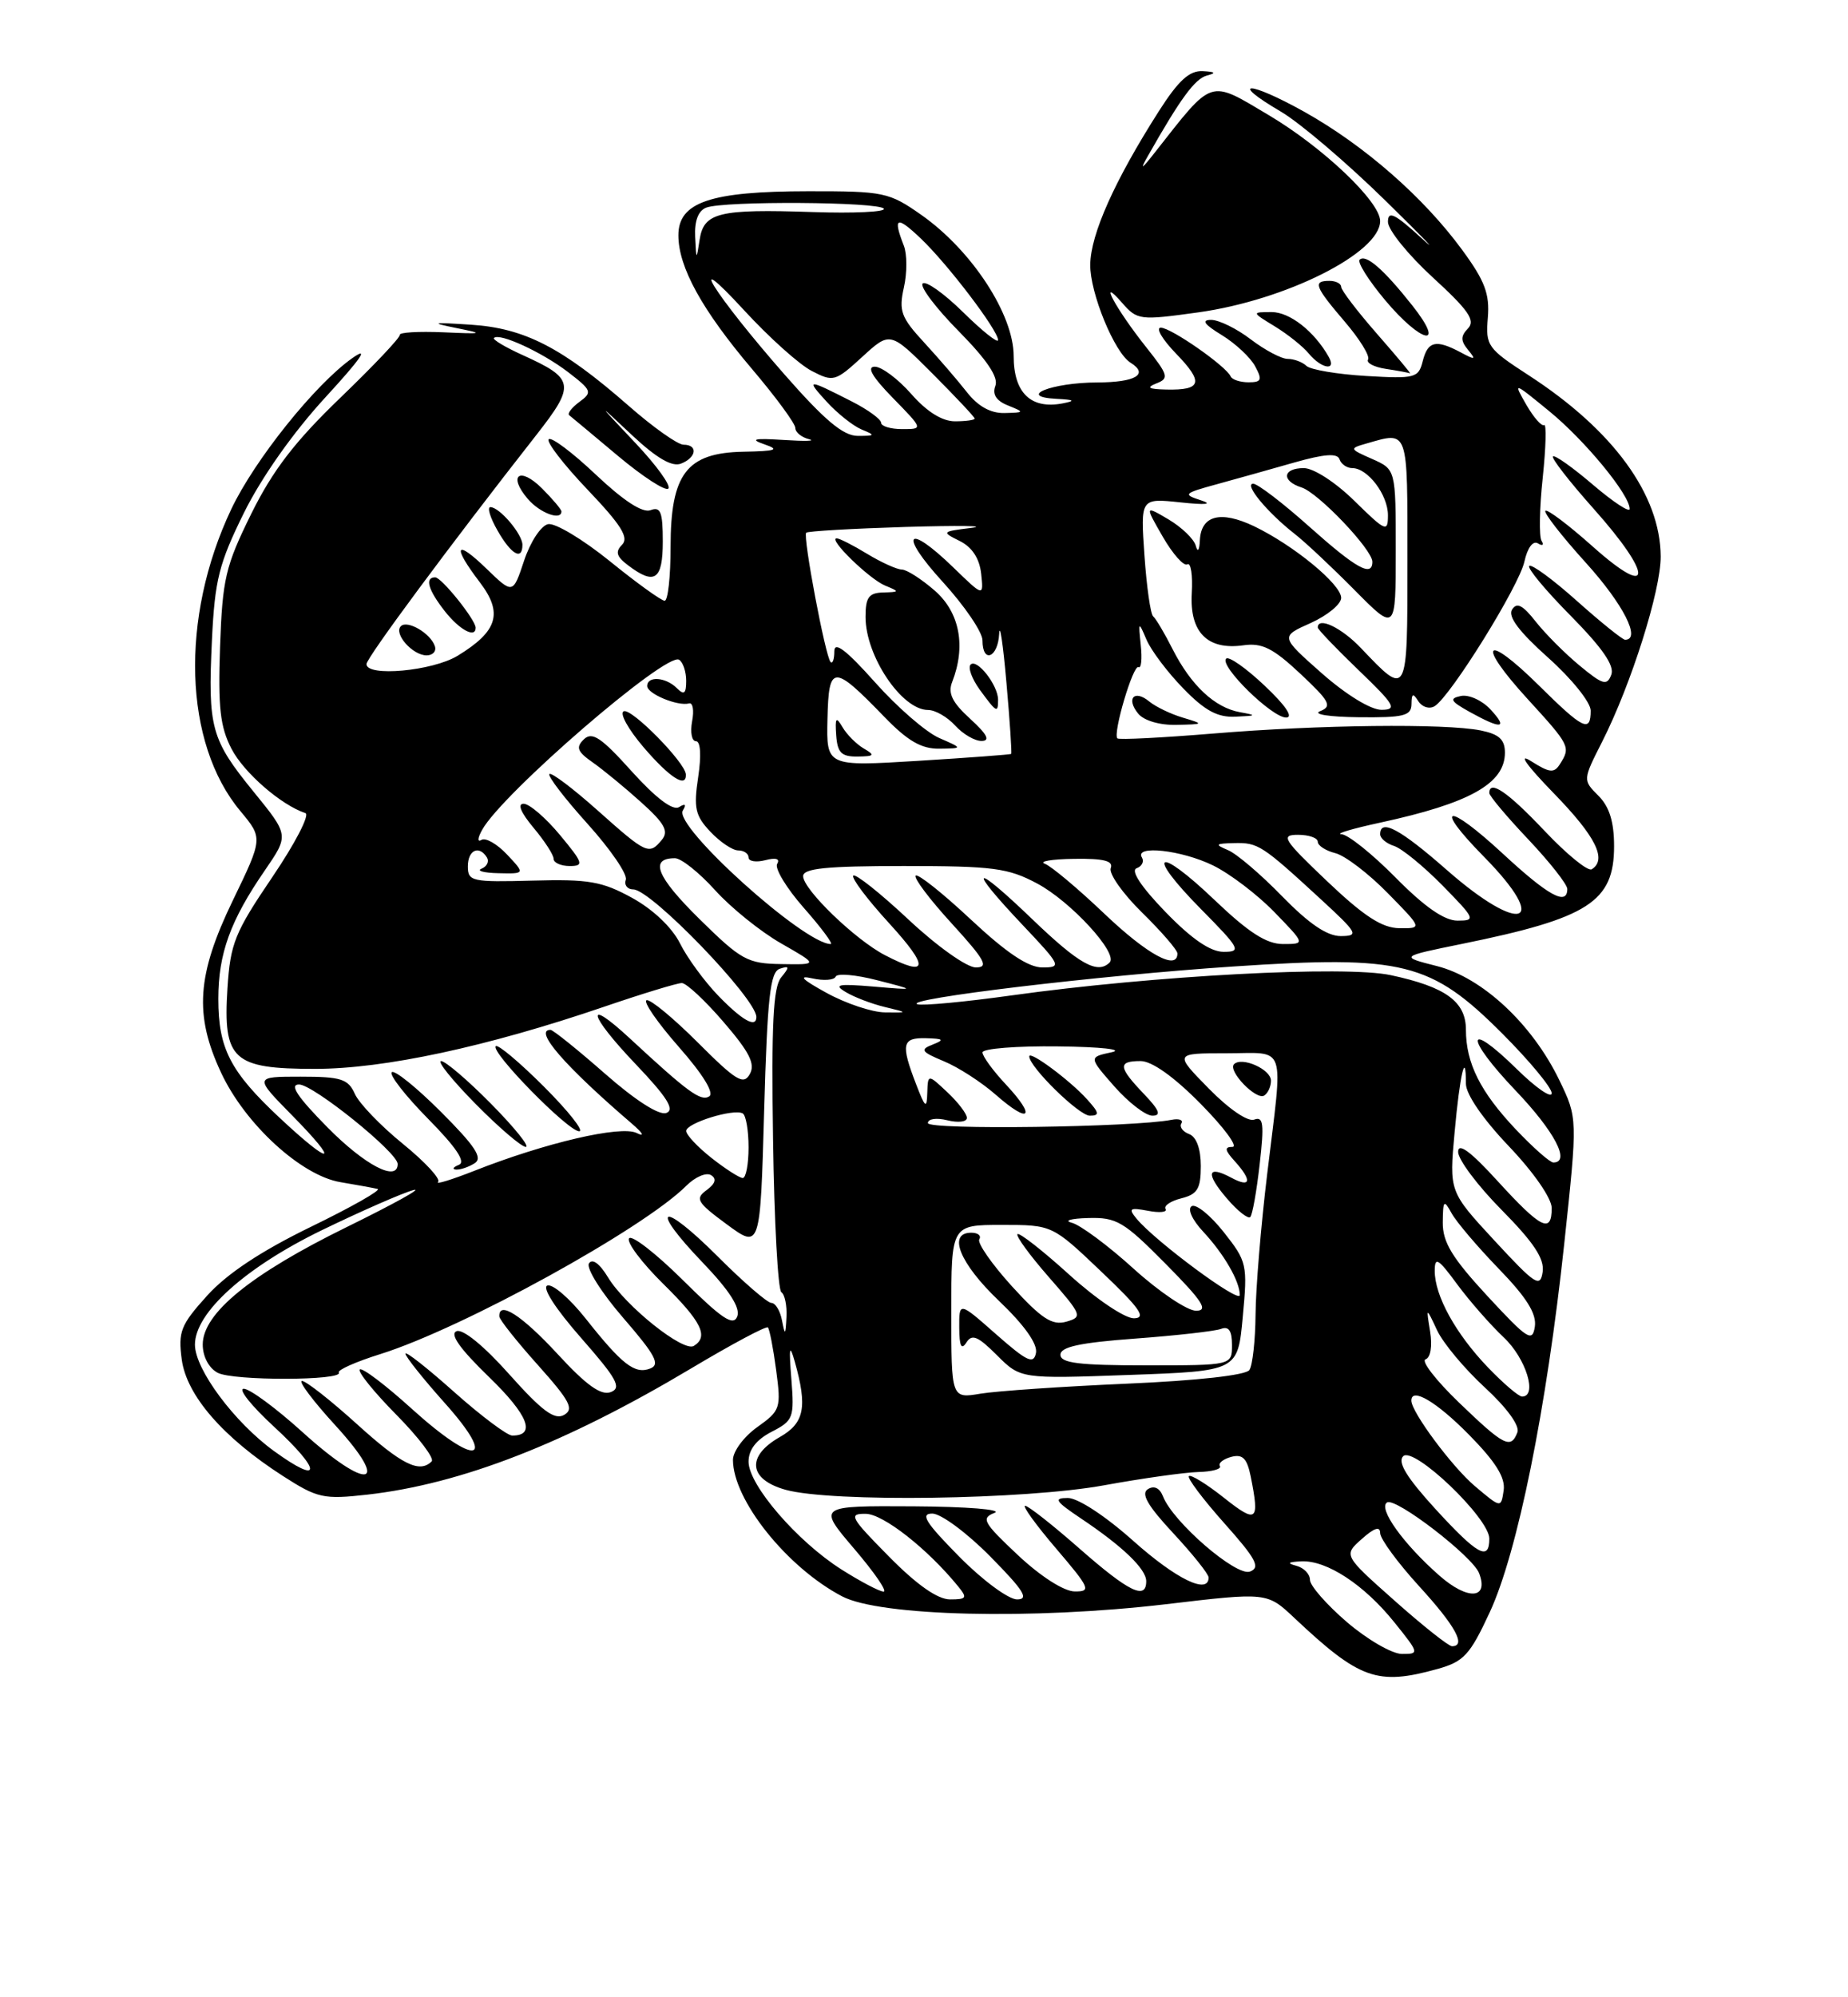 <?xml version="1.0" encoding="UTF-8" standalone="no"?>
<!DOCTYPE svg PUBLIC "-//W3C//DTD SVG 1.1//EN" "http://www.w3.org/Graphics/SVG/1.1/DTD/svg11.dtd" >
<svg xmlns="http://www.w3.org/2000/svg" xmlns:xlink="http://www.w3.org/1999/xlink" version="1.1" viewBox="0 0 237 256">
 <g >
 <path fill="currentColor"
d=" M 184.34 213.92 C 187.72 212.98 188.51 212.13 191.04 206.68 C 194.62 199.00 198.35 180.52 200.61 159.40 C 202.33 143.31 202.33 143.31 199.97 138.43 C 196.49 131.25 190.12 125.31 184.30 123.83 C 179.50 122.61 179.50 122.61 187.50 120.98 C 203.73 117.68 207.00 115.58 207.00 108.46 C 207.00 105.33 206.40 103.40 204.99 101.99 C 202.98 99.98 202.98 99.98 205.48 95.05 C 209.20 87.71 213.00 75.67 212.98 71.32 C 212.93 63.41 206.90 55.14 196.06 48.11 C 190.76 44.67 190.51 44.32 190.81 40.72 C 191.06 37.67 190.43 35.99 187.51 32.02 C 182.57 25.28 174.97 18.64 167.31 14.35 C 160.13 10.34 157.45 10.31 164.29 14.32 C 166.70 15.74 172.71 20.85 177.66 25.70 C 182.60 30.54 184.70 32.72 182.32 30.54 C 178.87 27.38 178.00 26.96 178.00 28.44 C 178.00 29.46 180.59 32.66 183.75 35.56 C 188.33 39.75 189.25 41.08 188.27 42.09 C 187.31 43.09 187.31 43.67 188.27 44.84 C 189.33 46.13 189.20 46.17 187.32 45.16 C 184.14 43.47 183.11 43.72 182.46 46.29 C 181.92 48.45 181.49 48.56 175.19 48.19 C 171.51 47.97 168.07 47.39 167.55 46.90 C 167.03 46.40 165.94 46.00 165.14 46.00 C 164.34 46.00 162.21 44.87 160.41 43.50 C 158.61 42.12 156.32 41.00 155.32 41.00 C 154.03 41.01 154.43 41.57 156.69 42.95 C 158.44 44.02 160.37 45.82 160.97 46.95 C 161.91 48.69 161.78 49.00 160.12 49.00 C 159.04 49.00 158.02 48.66 157.83 48.25 C 157.25 46.93 150.18 42.00 148.87 42.00 C 148.18 42.00 149.05 43.49 150.82 45.32 C 154.40 49.01 154.13 50.03 149.58 49.93 C 147.29 49.88 146.96 49.68 148.31 49.14 C 149.96 48.50 149.83 48.07 146.97 44.47 C 143.15 39.67 140.69 35.13 143.90 38.81 C 145.85 41.04 146.17 41.08 153.66 40.04 C 164.90 38.48 177.00 32.41 177.00 28.33 C 177.00 25.85 169.69 18.90 162.70 14.75 C 154.98 10.17 155.65 9.95 148.14 19.50 C 146.38 21.75 146.14 21.87 147.21 20.00 C 151.39 12.62 153.25 10.09 154.79 9.68 C 156.02 9.36 155.87 9.20 154.24 9.12 C 152.54 9.03 151.13 10.32 148.62 14.25 C 142.96 23.12 139.87 30.01 139.82 33.91 C 139.77 37.52 142.93 45.22 144.99 46.49 C 147.37 47.97 145.64 49.00 140.75 49.02 C 134.86 49.03 130.31 50.86 135.50 51.12 C 137.79 51.24 137.98 51.37 136.30 51.70 C 132.21 52.49 130.00 50.37 130.00 45.64 C 130.00 40.30 124.62 32.08 118.15 27.54 C 114.01 24.64 113.36 24.50 103.66 24.51 C 91.10 24.52 87.00 25.91 87.00 30.16 C 87.00 34.25 90.04 39.75 96.48 47.34 C 99.52 50.92 102.00 54.30 102.00 54.86 C 102.00 55.41 102.79 56.05 103.75 56.29 C 104.71 56.53 103.25 56.57 100.50 56.39 C 96.72 56.15 96.11 56.28 98.00 56.94 C 100.05 57.64 99.57 57.82 95.32 57.90 C 88.05 58.04 86.00 60.73 86.00 70.13 C 86.00 73.91 85.66 77.00 85.24 77.00 C 84.82 77.00 81.65 74.72 78.21 71.93 C 74.76 69.14 71.21 67.01 70.30 67.18 C 69.39 67.36 68.03 69.42 67.22 71.84 C 65.78 76.17 65.78 76.17 62.39 72.89 C 58.39 69.02 57.95 69.93 61.54 74.64 C 64.54 78.58 63.84 80.91 58.69 84.05 C 55.47 86.01 47.00 86.79 47.00 85.12 C 47.00 84.31 57.83 69.71 68.77 55.77 C 73.84 49.30 73.71 48.53 67.00 45.50 C 64.79 44.50 63.15 43.52 63.35 43.32 C 64.04 42.62 69.47 45.12 72.81 47.66 C 75.90 50.03 76.00 50.28 74.31 51.51 C 73.32 52.24 72.73 53.01 73.00 53.22 C 73.28 53.44 76.10 55.79 79.27 58.45 C 82.45 61.11 85.35 62.99 85.71 62.62 C 86.08 62.25 84.16 59.60 81.44 56.73 C 76.50 51.50 76.50 51.50 81.07 55.79 C 84.19 58.71 86.18 59.87 87.32 59.43 C 89.33 58.66 89.55 57.00 87.66 57.00 C 86.92 57.00 83.75 54.76 80.63 52.02 C 72.07 44.53 67.27 42.07 60.42 41.62 C 55.38 41.29 55.10 41.35 58.50 42.04 C 62.16 42.78 62.02 42.82 56.81 42.59 C 53.68 42.46 51.19 42.60 51.27 42.92 C 51.36 43.24 47.93 46.86 43.66 50.97 C 37.81 56.60 34.98 60.28 32.22 65.86 C 28.91 72.57 28.53 74.19 28.22 82.89 C 27.95 90.67 28.23 93.16 29.69 95.98 C 31.28 99.04 36.04 103.18 39.17 104.22 C 39.76 104.42 37.84 108.12 34.91 112.44 C 30.10 119.53 29.54 120.93 29.17 126.69 C 28.59 135.84 29.85 137.00 40.40 137.00 C 49.26 137.00 62.43 134.17 77.44 129.05 C 82.35 127.37 86.85 126.00 87.44 126.00 C 88.02 126.00 90.44 128.25 92.80 131.00 C 96.12 134.85 96.89 136.37 96.16 137.67 C 95.36 139.11 94.41 138.54 89.50 133.63 C 86.35 130.48 83.39 128.04 82.92 128.20 C 82.45 128.37 84.31 131.06 87.05 134.18 C 90.15 137.70 91.63 140.11 90.95 140.53 C 89.87 141.20 88.22 139.99 80.77 133.09 C 74.92 127.67 75.44 130.01 81.49 136.36 C 85.55 140.62 86.57 142.23 85.46 142.65 C 84.55 143.00 81.51 141.06 77.58 137.61 C 74.07 134.53 70.92 132.00 70.60 132.00 C 68.40 132.00 72.41 136.62 81.00 143.99 C 82.47 145.25 82.74 145.76 81.65 145.22 C 79.62 144.22 69.97 146.46 60.82 150.07 C 57.90 151.22 55.80 151.86 56.18 151.49 C 56.55 151.12 54.52 148.93 51.68 146.62 C 48.83 144.31 46.06 141.43 45.51 140.21 C 44.65 138.29 43.75 138.00 38.55 138.00 C 32.58 138.00 32.58 138.00 37.50 143.00 C 43.74 149.34 42.56 149.54 35.87 143.28 C 29.52 137.34 28.00 134.39 28.00 128.02 C 28.00 122.23 29.54 117.98 33.98 111.54 C 37.06 107.05 37.06 107.05 32.54 101.50 C 27.05 94.76 26.65 93.29 27.18 82.04 C 27.55 74.32 28.08 72.22 31.29 65.72 C 33.55 61.16 37.60 55.42 41.74 50.92 C 46.29 45.97 47.42 44.33 45.20 45.89 C 40.44 49.23 32.64 58.96 29.65 65.28 C 23.06 79.20 23.55 95.26 30.83 103.96 C 33.72 107.43 33.72 107.43 29.86 115.41 C 25.24 124.96 24.89 130.09 28.36 137.50 C 31.44 144.09 38.63 150.68 43.66 151.52 C 45.77 151.87 47.92 152.27 48.43 152.39 C 48.95 152.52 45.09 154.71 39.86 157.25 C 33.45 160.37 29.11 163.25 26.56 166.07 C 23.17 169.82 22.83 170.68 23.31 174.26 C 23.93 178.86 28.61 184.25 36.28 189.18 C 40.73 192.04 41.49 192.20 47.12 191.57 C 59.18 190.20 72.53 185.00 88.61 175.41 C 93.82 172.30 98.26 169.93 98.48 170.14 C 98.69 170.36 99.17 172.82 99.54 175.62 C 100.19 180.50 100.09 180.80 97.11 182.92 C 95.40 184.14 94.00 186.02 94.00 187.11 C 94.00 192.24 100.93 200.91 108.00 204.61 C 112.87 207.16 132.40 207.63 149.50 205.62 C 162.50 204.08 162.50 204.08 166.00 207.38 C 174.38 215.26 176.63 216.06 184.34 213.92 Z  M 60.88 149.09 C 61.94 148.42 60.94 146.90 56.56 142.52 C 53.42 139.38 50.58 137.09 50.24 137.43 C 49.90 137.77 52.00 140.46 54.91 143.41 C 58.52 147.07 59.77 148.94 58.85 149.30 C 58.11 149.60 57.95 149.87 58.50 149.91 C 59.05 149.94 60.12 149.58 60.88 149.09 Z  M 63.00 141.50 C 60.01 138.47 57.12 136.00 56.57 136.00 C 56.02 136.00 58.01 138.47 61.00 141.50 C 63.99 144.53 66.88 147.00 67.43 147.00 C 67.98 147.00 65.99 144.53 63.00 141.50 Z  M 69.78 139.30 C 66.64 136.16 63.85 133.82 63.58 134.09 C 62.86 134.81 72.85 145.00 74.28 145.00 C 74.94 145.00 72.91 142.43 69.78 139.30 Z  M 55.77 82.82 C 55.23 81.18 52.24 79.43 51.41 80.26 C 50.45 81.21 52.91 84.00 54.71 84.00 C 55.51 84.00 55.99 83.47 55.77 82.82 Z  M 61.00 80.46 C 61.00 79.45 56.63 74.00 55.81 74.00 C 54.44 74.00 54.90 75.61 57.07 78.37 C 58.95 80.75 61.00 81.84 61.00 80.46 Z  M 85.00 69.39 C 85.00 65.62 84.72 64.90 83.43 65.39 C 82.41 65.78 79.98 64.20 76.42 60.84 C 73.43 58.01 70.70 55.96 70.37 56.30 C 70.04 56.63 72.28 59.54 75.36 62.77 C 79.65 67.27 80.69 68.91 79.78 69.82 C 78.88 70.72 79.06 71.34 80.55 72.46 C 83.97 75.05 85.00 74.34 85.00 69.39 Z  M 67.00 69.83 C 67.00 68.46 64.06 65.00 62.89 65.00 C 62.45 65.00 62.86 66.35 63.80 67.99 C 65.55 71.07 67.00 71.90 67.00 69.83 Z  M 72.00 65.55 C 72.00 65.30 70.88 63.97 69.52 62.61 C 66.65 59.74 65.08 60.90 67.69 63.95 C 69.24 65.76 72.00 66.78 72.00 65.55 Z  M 176.58 42.77 C 174.06 39.89 172.00 37.19 172.00 36.77 C 172.00 36.35 171.32 36.00 170.50 36.00 C 168.33 36.00 168.60 36.71 172.47 41.24 C 174.38 43.47 175.72 45.64 175.45 46.08 C 175.19 46.51 176.21 47.05 177.73 47.28 C 179.25 47.51 180.65 47.77 180.83 47.85 C 181.01 47.93 179.10 45.65 176.58 42.77 Z  M 170.41 45.75 C 168.55 42.46 165.41 40.00 163.08 40.00 C 160.50 40.01 160.50 40.01 163.50 41.84 C 165.15 42.85 167.12 44.42 167.87 45.34 C 169.47 47.27 171.45 47.59 170.41 45.75 Z  M 181.12 39.15 C 177.44 34.50 175.15 32.52 174.37 33.29 C 174.05 33.61 175.51 35.93 177.61 38.44 C 182.31 44.06 185.53 44.72 181.12 39.15 Z  M 172.75 207.92 C 170.14 205.68 168.00 203.24 168.00 202.50 C 168.00 201.75 167.21 200.94 166.25 200.69 C 165.00 200.36 165.19 200.20 166.88 200.12 C 170.14 199.96 174.95 203.11 178.84 207.96 C 182.01 211.90 182.04 212.00 179.80 211.99 C 178.53 211.99 175.36 210.15 172.75 207.92 Z  M 178.86 205.17 C 172.29 199.34 172.29 199.34 174.65 197.25 C 176.24 195.83 177.00 195.58 177.00 196.50 C 177.00 197.23 179.25 200.30 182.00 203.31 C 186.67 208.42 188.08 211.00 186.21 211.00 C 185.78 211.00 182.47 208.38 178.86 205.17 Z  M 114.00 199.50 C 109.03 194.47 108.78 194.00 111.03 194.03 C 113.26 194.05 118.93 198.49 122.87 203.32 C 124.09 204.81 123.97 205.00 121.84 205.00 C 120.25 205.00 117.59 203.14 114.00 199.50 Z  M 123.00 199.50 C 118.70 195.14 117.98 194.00 119.57 194.00 C 120.67 194.00 124.01 196.47 127.00 199.50 C 131.30 203.86 132.02 205.00 130.43 205.00 C 129.33 205.00 125.99 202.53 123.00 199.50 Z  M 184.61 201.96 C 179.97 197.89 176.69 193.31 177.89 192.57 C 178.99 191.89 188.86 199.48 189.69 201.64 C 190.97 204.97 188.24 205.15 184.61 201.96 Z  M 107.91 201.16 C 102.22 197.55 96.00 190.33 96.00 187.35 C 96.00 185.82 96.98 184.54 98.95 183.52 C 101.75 182.08 101.88 181.73 101.49 176.75 C 101.16 172.68 101.26 172.18 101.92 174.50 C 103.57 180.36 103.17 182.40 99.99 184.20 C 95.68 186.66 96.01 189.63 100.75 190.95 C 106.63 192.58 131.48 192.23 141.62 190.37 C 146.50 189.48 151.93 188.72 153.69 188.67 C 155.44 188.63 156.68 188.29 156.45 187.91 C 156.21 187.54 156.87 187.01 157.91 186.73 C 159.37 186.35 159.93 186.92 160.40 189.25 C 161.56 195.03 161.19 195.32 156.95 191.96 C 154.73 190.20 152.71 188.96 152.47 189.20 C 152.23 189.44 154.27 192.15 157.00 195.22 C 161.10 199.81 161.68 200.91 160.31 201.43 C 158.56 202.11 150.42 195.08 149.15 191.79 C 148.73 190.72 148.01 190.37 147.21 190.87 C 146.29 191.44 147.18 192.99 150.47 196.52 C 152.96 199.20 155.00 201.75 155.00 202.19 C 155.00 204.43 150.85 202.41 145.34 197.50 C 141.78 194.32 138.24 192.00 136.95 192.00 C 135.07 192.00 135.33 192.41 138.61 194.61 C 143.98 198.20 147.00 201.10 147.00 202.67 C 147.00 205.13 144.76 204.03 138.46 198.50 C 135.01 195.47 131.87 193.00 131.47 193.00 C 131.08 193.00 132.87 195.47 135.46 198.50 C 139.79 203.57 139.97 204.00 137.83 203.98 C 136.45 203.97 133.47 202.07 130.54 199.32 C 126.09 195.14 125.79 194.59 127.54 193.91 C 128.62 193.48 123.98 193.11 117.17 193.07 C 104.85 193.00 104.85 193.00 109.54 198.50 C 112.13 201.53 113.83 204.00 113.32 204.00 C 112.81 204.00 110.37 202.72 107.91 201.16 Z  M 184.04 193.36 C 180.40 189.37 179.20 187.40 179.95 186.65 C 181.29 185.31 191.00 194.58 191.00 197.21 C 191.00 200.15 189.48 199.30 184.04 193.36 Z  M 189.16 190.49 C 186.23 188.02 181.00 180.98 181.00 179.52 C 181.00 177.76 184.23 179.67 188.37 183.87 C 191.82 187.37 193.08 189.39 192.84 191.03 C 192.50 193.31 192.50 193.31 189.16 190.49 Z  M 35.16 186.00 C 30.06 182.31 25.00 175.51 25.00 172.35 C 25.00 168.25 31.44 162.45 41.31 157.66 C 46.37 155.21 51.62 152.91 53.00 152.54 C 54.38 152.17 50.55 154.29 44.50 157.26 C 32.15 163.32 26.00 168.33 26.00 172.33 C 26.00 173.87 26.78 175.35 27.91 175.95 C 29.87 177.00 44.09 176.97 43.45 175.92 C 43.25 175.60 45.66 174.53 48.80 173.55 C 59.36 170.23 82.49 157.51 88.02 151.98 C 89.15 150.85 90.57 150.24 91.19 150.62 C 91.94 151.08 91.76 151.70 90.62 152.54 C 89.11 153.64 89.38 154.11 93.21 156.93 C 97.50 160.08 97.50 160.08 98.00 142.37 C 98.41 127.82 98.77 124.58 100.00 124.17 C 101.26 123.75 101.29 123.93 100.18 125.28 C 99.16 126.51 98.92 131.30 99.14 146.01 C 99.29 156.53 99.77 165.36 100.21 165.63 C 100.64 165.90 100.94 167.33 100.86 168.81 C 100.74 171.17 100.67 171.22 100.29 169.25 C 100.06 168.01 99.44 167.00 98.93 167.00 C 98.42 167.00 95.32 164.32 92.04 161.04 C 84.77 153.77 83.09 154.51 90.15 161.86 C 93.56 165.42 94.97 167.63 94.55 168.73 C 94.05 170.02 92.59 169.05 87.58 164.08 C 84.10 160.63 80.98 158.22 80.67 158.73 C 80.35 159.24 82.32 161.86 85.04 164.54 C 89.98 169.40 90.92 171.31 88.98 172.51 C 87.64 173.34 80.23 167.42 77.98 163.73 C 76.90 161.94 75.96 161.26 75.53 161.94 C 75.16 162.55 77.13 165.69 79.93 168.92 C 84.06 173.69 84.71 174.90 83.38 175.41 C 81.40 176.17 79.78 174.91 75.05 168.93 C 73.05 166.42 70.88 164.54 70.20 164.77 C 69.48 165.01 71.22 167.72 74.51 171.47 C 79.13 176.73 79.76 177.88 78.33 178.43 C 77.08 178.90 75.21 177.57 71.50 173.54 C 66.91 168.58 63.92 166.65 64.04 168.75 C 64.07 169.16 66.30 171.97 69.00 174.98 C 73.11 179.58 73.65 180.61 72.33 181.36 C 71.11 182.04 69.50 180.84 65.33 176.17 C 62.11 172.55 59.37 170.30 58.56 170.62 C 57.63 170.97 58.96 172.86 62.71 176.49 C 67.74 181.36 68.79 184.01 65.69 184.00 C 65.04 183.99 61.69 181.48 58.25 178.42 C 54.81 175.35 52.00 173.14 52.00 173.51 C 52.00 173.88 54.27 176.73 57.05 179.84 C 63.93 187.54 61.07 188.04 52.82 180.58 C 49.43 177.51 46.43 175.24 46.14 175.53 C 45.85 175.81 47.96 178.43 50.83 181.33 C 53.70 184.24 55.74 186.93 55.36 187.31 C 53.80 188.87 51.51 187.73 45.74 182.50 C 42.39 179.47 39.24 177.00 38.73 177.00 C 38.22 177.00 40.16 179.59 43.06 182.75 C 50.23 190.60 47.23 191.19 38.82 183.58 C 35.43 180.51 32.03 178.00 31.26 178.00 C 30.49 178.00 32.25 180.21 35.18 182.90 C 41.30 188.55 41.29 190.44 35.16 186.00 Z  M 187.11 179.77 C 184.15 176.92 182.22 174.43 182.82 174.23 C 183.47 174.01 183.71 172.54 183.41 170.68 C 182.89 167.50 182.89 167.50 184.30 170.50 C 185.07 172.15 187.83 175.45 190.43 177.84 C 193.25 180.44 194.93 182.74 194.60 183.59 C 193.76 185.78 192.89 185.33 187.11 179.77 Z  M 122.00 168.13 C 122.00 157.00 122.00 157.00 128.47 157.00 C 134.95 157.00 134.95 157.00 141.22 162.97 C 146.21 167.71 147.07 168.94 145.42 168.97 C 144.26 168.98 140.58 166.51 137.13 163.38 C 133.71 160.28 130.72 157.95 130.49 158.18 C 130.25 158.41 132.06 160.89 134.51 163.69 C 138.78 168.57 138.87 168.80 136.73 169.41 C 134.93 169.91 133.58 169.03 129.78 164.87 C 127.19 162.02 125.31 159.31 125.59 158.85 C 125.88 158.38 125.42 158.00 124.56 158.00 C 121.48 158.00 123.08 161.94 128.11 166.73 C 131.37 169.84 133.09 172.26 132.86 173.41 C 132.56 174.91 131.72 174.51 127.75 171.02 C 123.00 166.83 123.00 166.83 123.02 170.17 C 123.03 172.52 123.29 173.08 123.93 172.08 C 124.65 170.94 125.41 171.26 127.85 173.70 C 130.89 176.73 130.89 176.73 144.81 176.23 C 158.74 175.73 158.74 175.73 159.38 168.78 C 160.01 162.07 159.92 161.69 156.93 157.91 C 155.22 155.75 153.38 154.27 152.83 154.60 C 152.26 154.96 152.89 156.35 154.30 157.86 C 156.99 160.75 159.00 164.23 159.00 166.00 C 159.00 167.13 148.14 159.09 145.75 156.19 C 144.68 154.89 144.88 154.75 147.22 155.19 C 148.72 155.48 149.73 155.37 149.48 154.96 C 149.22 154.55 150.14 153.93 151.51 153.59 C 153.57 153.07 154.00 152.36 154.00 149.45 C 154.00 147.26 153.44 145.72 152.51 145.36 C 151.68 145.05 151.23 144.43 151.51 143.99 C 151.78 143.55 151.21 143.34 150.25 143.53 C 145.38 144.49 119.00 144.85 119.00 143.95 C 119.00 143.40 120.09 143.24 121.50 143.59 C 122.88 143.93 124.00 143.80 124.00 143.28 C 124.00 142.77 122.88 141.29 121.50 140.00 C 119.00 137.65 119.00 137.65 118.92 140.08 C 118.86 142.16 118.66 142.02 117.50 139.00 C 115.50 133.82 115.68 132.99 118.75 133.07 C 121.02 133.13 121.17 133.27 119.60 133.89 C 117.95 134.53 118.14 134.81 121.04 136.02 C 122.89 136.78 125.89 138.72 127.73 140.34 C 132.05 144.13 132.95 143.23 129.03 139.03 C 127.36 137.25 126.00 135.39 126.00 134.89 C 126.00 134.40 130.39 134.05 135.75 134.12 C 141.20 134.18 144.20 134.52 142.56 134.87 C 139.62 135.50 139.62 135.50 142.91 139.25 C 144.73 141.31 146.92 143.00 147.79 143.00 C 148.97 143.00 148.69 142.29 146.69 140.20 C 143.41 136.77 143.33 136.00 146.28 136.00 C 147.73 136.00 150.57 138.02 154.00 141.50 C 156.99 144.53 158.81 147.00 158.06 147.00 C 157.00 147.00 157.07 147.42 158.35 148.83 C 160.62 151.34 160.42 152.30 157.91 150.95 C 154.81 149.29 154.58 150.40 157.36 153.63 C 158.72 155.21 160.06 156.27 160.34 155.99 C 160.62 155.72 161.16 152.67 161.55 149.22 C 162.14 144.06 162.02 143.06 160.86 143.50 C 160.04 143.82 157.61 142.16 155.02 139.52 C 150.58 135.00 150.58 135.00 157.29 135.00 C 165.11 135.00 164.57 133.41 162.51 150.50 C 161.71 157.10 161.04 165.20 161.02 168.50 C 160.99 171.80 160.64 174.99 160.23 175.60 C 159.79 176.26 153.57 176.96 144.50 177.35 C 136.25 177.71 127.81 178.29 125.75 178.63 C 122.00 179.26 122.00 179.26 122.00 168.13 Z  M 139.40 140.89 C 137.22 138.47 132.00 134.60 132.00 135.40 C 132.00 136.75 138.38 143.00 139.76 143.00 C 141.05 143.00 140.99 142.64 139.40 140.89 Z  M 163.00 138.51 C 163.00 137.06 159.27 135.40 158.26 136.40 C 157.42 137.24 161.10 141.06 162.13 140.42 C 162.61 140.12 163.00 139.26 163.00 138.51 Z  M 190.81 175.25 C 186.68 170.94 184.00 166.08 184.00 162.90 C 184.00 161.03 184.43 161.28 186.87 164.60 C 188.45 166.74 191.15 169.82 192.87 171.44 C 195.70 174.10 197.22 179.00 195.20 179.00 C 194.76 179.00 192.79 177.31 190.81 175.25 Z  M 136.00 173.64 C 136.00 172.63 138.51 172.09 145.59 171.57 C 150.87 171.18 155.82 170.62 156.59 170.33 C 157.58 169.95 158.00 170.56 158.00 172.39 C 158.00 175.00 158.00 175.00 147.00 175.00 C 138.38 175.00 136.00 174.71 136.00 173.64 Z  M 190.75 166.11 C 186.21 161.20 185.01 159.21 185.03 156.69 C 185.06 153.82 185.17 153.70 186.16 155.50 C 186.76 156.60 189.48 159.80 192.21 162.62 C 195.79 166.31 197.08 168.38 196.84 170.03 C 196.53 172.09 195.91 171.68 190.75 166.11 Z  M 145.39 162.62 C 142.12 159.65 138.55 157.01 137.47 156.73 C 136.39 156.46 137.31 156.18 139.53 156.12 C 143.19 156.01 144.11 156.55 149.50 162.00 C 154.23 166.78 155.02 168.00 153.39 168.00 C 152.26 168.00 148.66 165.58 145.39 162.62 Z  M 191.68 159.03 C 185.85 152.73 185.85 152.73 186.55 145.11 C 187.22 137.71 188.00 134.39 188.00 138.91 C 188.00 140.26 190.19 143.44 193.50 146.91 C 196.69 150.26 199.00 153.59 199.00 154.84 C 199.00 158.16 197.64 157.48 192.10 151.42 C 188.59 147.57 187.00 146.40 187.00 147.64 C 187.00 148.63 189.51 151.98 192.59 155.09 C 196.70 159.25 198.09 161.34 197.84 163.03 C 197.53 165.09 196.90 164.67 191.68 159.03 Z  M 91.25 148.42 C 89.46 147.01 88.00 145.45 88.00 144.96 C 88.00 143.95 94.08 142.06 95.25 142.71 C 95.66 142.93 96.00 144.89 96.00 147.06 C 96.00 149.23 95.66 151.00 95.25 150.99 C 94.84 150.98 93.04 149.83 91.25 148.42 Z  M 42.00 144.50 C 38.14 140.59 37.08 139.00 38.35 139.00 C 40.17 139.00 51.00 147.72 51.00 149.19 C 51.00 151.55 46.80 149.36 42.00 144.50 Z  M 194.39 144.75 C 189.85 139.95 188.00 136.26 188.00 131.98 C 188.00 128.38 185.40 126.49 178.37 124.99 C 172.51 123.73 147.96 125.04 129.76 127.58 C 123.74 128.42 118.30 128.93 117.66 128.72 C 115.65 128.05 140.96 125.02 158.14 123.88 C 179.94 122.42 183.50 123.31 192.67 132.48 C 196.15 135.97 199.00 139.40 199.00 140.12 C 199.00 140.83 196.98 139.44 194.52 137.02 C 187.93 130.56 187.82 132.91 194.38 139.79 C 199.38 145.03 201.46 149.00 199.21 149.00 C 198.77 149.00 196.61 147.09 194.39 144.75 Z  M 92.14 127.65 C 90.35 125.80 88.13 122.77 87.20 120.90 C 86.17 118.86 83.74 116.55 81.06 115.08 C 77.22 112.97 75.49 112.67 68.31 112.87 C 60.52 113.08 60.00 112.97 60.00 111.05 C 60.00 108.95 61.44 108.28 62.45 109.91 C 62.76 110.42 62.45 111.06 61.76 111.34 C 61.07 111.61 62.04 111.88 63.92 111.92 C 67.35 112.00 67.35 112.00 65.03 109.53 C 63.75 108.17 62.28 107.33 61.75 107.65 C 61.21 107.99 61.24 107.43 61.83 106.37 C 64.38 101.72 85.44 83.54 87.09 84.56 C 87.59 84.87 88.00 86.08 88.00 87.26 C 88.00 88.92 87.73 89.13 86.80 88.20 C 85.38 86.78 83.00 86.61 83.00 87.93 C 83.00 88.93 86.92 90.55 88.37 90.16 C 88.86 90.02 89.03 91.06 88.76 92.46 C 88.50 93.86 88.72 95.00 89.25 95.00 C 89.84 95.00 89.96 96.81 89.54 99.60 C 88.94 103.56 89.16 104.55 91.10 106.60 C 92.34 107.92 93.95 109.00 94.67 109.00 C 95.40 109.00 96.00 109.41 96.00 109.91 C 96.00 110.40 96.97 110.56 98.16 110.25 C 99.50 109.90 100.07 110.07 99.67 110.72 C 99.32 111.29 100.86 113.84 103.10 116.38 C 105.34 118.92 106.88 121.00 106.54 121.00 C 103.12 121.00 86.34 105.87 87.57 103.89 C 88.05 103.10 87.89 102.95 87.08 103.45 C 86.29 103.94 84.11 102.29 81.01 98.86 C 77.10 94.51 75.94 93.74 74.88 94.76 C 73.82 95.79 74.03 96.34 76.04 97.74 C 77.39 98.69 80.19 100.99 82.26 102.86 C 85.23 105.53 85.79 106.55 84.89 107.63 C 83.24 109.62 82.95 109.49 76.65 103.88 C 73.49 101.06 70.70 98.96 70.46 99.21 C 70.21 99.46 72.41 102.33 75.34 105.58 C 78.28 108.84 80.49 112.06 80.26 112.75 C 80.02 113.44 80.46 114.00 81.22 114.00 C 83.50 114.00 97.00 128.00 97.00 130.35 C 97.00 131.81 95.21 130.81 92.14 127.65 Z  M 71.81 107.02 C 69.99 104.83 67.90 103.03 67.16 103.02 C 66.32 103.01 66.79 104.14 68.41 106.08 C 69.83 107.77 71.00 109.57 71.00 110.08 C 71.00 110.58 71.93 111.00 73.06 111.00 C 74.92 111.00 74.81 110.63 71.81 107.02 Z  M 87.96 99.25 C 87.87 97.73 81.07 90.81 80.01 91.16 C 79.40 91.37 80.54 93.44 82.53 95.77 C 85.88 99.68 88.06 101.08 87.96 99.25 Z  M 106.00 127.26 C 102.86 125.54 102.31 124.98 104.17 125.40 C 105.63 125.73 106.98 125.63 107.17 125.18 C 107.35 124.72 109.75 124.93 112.50 125.64 C 117.50 126.92 117.50 126.92 112.00 126.45 C 107.47 126.07 106.85 126.19 108.47 127.16 C 109.55 127.81 111.80 128.67 113.47 129.07 C 116.50 129.80 116.50 129.80 113.50 129.76 C 111.85 129.75 108.47 128.62 106.00 127.26 Z  M 89.68 117.77 C 84.20 112.37 83.24 110.00 86.56 110.00 C 87.36 110.00 89.67 111.84 91.71 114.10 C 93.74 116.35 97.55 119.42 100.18 120.92 C 104.96 123.65 104.96 123.65 100.23 123.57 C 95.86 123.51 95.06 123.07 89.68 117.77 Z  M 113.50 122.43 C 109.69 120.46 103.00 114.00 103.00 112.30 C 103.00 111.30 106.00 111.00 115.91 111.00 C 127.36 111.00 129.28 111.25 133.01 113.24 C 137.33 115.54 143.45 122.21 142.31 123.36 C 140.76 124.91 138.41 123.60 132.41 117.84 C 124.73 110.46 123.92 110.92 131.15 118.56 C 136.08 123.77 136.18 124.00 133.68 124.00 C 131.87 124.00 129.08 122.13 124.51 117.86 C 120.90 114.48 117.71 111.95 117.43 112.23 C 117.15 112.52 119.23 115.28 122.06 118.37 C 126.34 123.06 126.86 124.00 125.14 124.00 C 123.99 124.00 120.16 121.28 116.51 117.86 C 112.90 114.48 109.71 111.95 109.43 112.23 C 109.15 112.52 111.23 115.28 114.06 118.37 C 119.23 124.03 119.05 125.31 113.50 122.43 Z  M 141.66 117.14 C 138.27 113.91 134.82 111.02 134.00 110.71 C 133.18 110.41 134.85 110.12 137.72 110.08 C 141.56 110.02 142.81 110.34 142.45 111.27 C 142.18 111.97 143.99 114.54 146.48 116.98 C 148.97 119.42 151.00 121.77 151.00 122.21 C 151.00 124.45 147.16 122.37 141.66 117.14 Z  M 149.46 116.88 C 146.36 113.68 144.97 111.58 145.76 111.29 C 146.45 111.04 146.76 110.42 146.45 109.91 C 145.44 108.28 151.52 108.95 155.56 110.92 C 157.73 111.98 161.28 114.68 163.45 116.92 C 167.41 121.00 167.41 121.00 164.54 121.00 C 162.43 121.00 160.14 119.53 155.79 115.38 C 148.31 108.24 146.81 109.22 154.02 116.52 C 159.03 121.59 159.25 122.00 156.93 122.00 C 155.23 122.00 152.83 120.36 149.46 116.88 Z  M 164.46 114.91 C 161.73 112.10 158.60 109.43 157.50 108.97 C 155.75 108.23 155.84 108.12 158.29 108.06 C 161.35 107.99 161.85 108.32 169.36 115.23 C 174.13 119.62 174.32 119.96 171.96 119.98 C 170.21 119.99 167.89 118.42 164.46 114.91 Z  M 170.22 112.97 C 164.55 107.58 164.19 107.00 166.47 107.00 C 167.86 107.00 169.00 107.40 169.00 107.89 C 169.00 108.38 170.01 109.04 171.25 109.35 C 172.49 109.66 175.51 111.96 177.96 114.46 C 182.42 119.00 182.42 119.00 179.46 118.97 C 177.24 118.94 174.93 117.44 170.22 112.97 Z  M 179.00 112.50 C 176.01 109.47 172.88 106.96 172.03 106.92 C 171.19 106.88 173.43 106.21 177.00 105.44 C 188.50 102.95 193.00 100.43 193.00 96.47 C 193.00 94.78 192.25 94.10 189.88 93.62 C 185.28 92.71 169.20 92.89 155.59 94.02 C 149.03 94.56 143.51 94.84 143.30 94.64 C 142.69 94.02 145.34 85.09 146.01 85.51 C 146.36 85.72 146.49 84.46 146.30 82.70 C 145.98 79.62 146.01 79.59 147.04 82.00 C 147.63 83.38 149.75 86.19 151.76 88.25 C 154.52 91.09 156.15 91.97 158.45 91.86 C 161.17 91.74 161.23 91.68 159.00 91.28 C 155.78 90.69 152.74 87.85 150.38 83.20 C 149.35 81.16 148.23 79.28 147.89 79.00 C 147.55 78.72 147.05 75.20 146.77 71.17 C 146.26 63.85 146.26 63.85 151.38 64.39 C 154.67 64.74 155.61 64.64 154.00 64.12 C 151.67 63.37 151.80 63.23 156.00 62.08 C 158.47 61.40 162.96 60.15 165.96 59.29 C 169.86 58.18 171.52 58.06 171.79 58.87 C 172.00 59.49 172.73 60.00 173.43 60.00 C 175.41 60.00 178.00 63.42 178.00 66.04 C 178.00 68.26 177.72 68.14 173.71 64.21 C 171.28 61.82 168.47 60.00 167.21 60.00 C 164.49 60.00 164.30 61.64 166.92 62.48 C 169.06 63.15 176.00 70.44 176.00 72.00 C 176.00 74.02 173.93 72.87 167.91 67.50 C 164.52 64.47 161.28 62.00 160.72 62.00 C 159.49 62.00 162.51 65.67 166.00 68.40 C 167.38 69.47 170.86 72.74 173.75 75.66 C 179.00 80.96 179.00 80.96 179.00 70.56 C 179.00 60.17 179.00 60.17 175.98 58.83 C 173.05 57.54 173.02 57.48 175.23 56.85 C 180.68 55.29 180.50 54.78 180.50 71.90 C 180.50 89.45 180.54 89.37 174.56 83.09 C 172.06 80.45 169.00 78.99 169.00 80.43 C 169.00 80.67 171.36 83.13 174.25 85.91 C 178.88 90.36 179.23 90.96 177.18 90.98 C 175.81 90.99 172.66 89.06 169.52 86.30 C 164.19 81.59 164.19 81.59 168.10 79.85 C 170.24 78.88 172.00 77.44 172.00 76.63 C 172.00 74.89 165.88 69.87 160.81 67.44 C 156.54 65.41 154.05 66.05 153.88 69.22 C 153.82 70.57 153.60 70.87 153.35 69.94 C 153.12 69.09 151.55 67.58 149.87 66.58 C 146.81 64.78 146.81 64.78 149.13 68.81 C 150.41 71.02 151.82 72.61 152.27 72.33 C 152.72 72.05 152.98 73.72 152.84 76.03 C 152.55 81.04 154.85 83.36 159.46 82.71 C 161.85 82.37 163.26 83.07 166.77 86.36 C 170.54 89.89 170.87 90.53 169.31 91.15 C 168.29 91.55 170.47 91.89 174.25 91.93 C 180.03 91.99 181.00 91.75 181.02 90.25 C 181.03 88.87 181.21 88.79 181.90 89.88 C 182.39 90.64 183.32 90.92 183.99 90.51 C 186.05 89.23 194.81 75.14 195.50 71.98 C 195.89 70.21 196.60 69.25 197.24 69.65 C 197.83 70.01 198.03 69.86 197.70 69.32 C 197.36 68.78 197.43 65.13 197.85 61.23 C 198.26 57.32 198.34 54.29 198.03 54.48 C 197.71 54.68 196.68 53.50 195.74 51.87 C 194.05 48.92 194.07 48.93 198.68 52.70 C 203.26 56.44 209.00 63.41 209.00 65.23 C 209.00 65.74 206.88 64.34 204.29 62.13 C 201.69 59.91 199.39 58.28 199.16 58.50 C 198.94 58.73 201.29 61.74 204.37 65.20 C 212.03 73.78 211.99 76.93 204.32 70.10 C 201.19 67.31 198.44 65.23 198.19 65.47 C 197.95 65.71 200.28 68.71 203.38 72.13 C 208.18 77.43 210.51 82.00 208.41 82.00 C 208.09 82.00 205.30 79.76 202.23 77.02 C 199.15 74.27 196.41 72.26 196.12 72.54 C 195.84 72.82 198.24 75.70 201.45 78.94 C 205.52 83.07 207.09 85.34 206.64 86.49 C 206.09 87.93 205.55 87.77 202.59 85.32 C 200.71 83.77 198.17 81.22 196.95 79.67 C 195.28 77.54 194.52 77.16 193.91 78.14 C 193.36 79.03 194.84 80.99 198.55 84.30 C 201.57 87.00 204.00 90.02 204.00 91.08 C 204.00 93.95 203.06 93.50 197.31 87.81 C 190.40 80.99 189.28 82.34 195.87 89.55 C 201.35 95.54 201.45 95.74 200.07 97.92 C 199.31 99.13 198.74 99.07 196.34 97.55 C 194.62 96.46 195.78 98.09 199.25 101.66 C 204.66 107.21 206.14 110.18 204.13 111.42 C 203.65 111.72 200.92 109.50 198.07 106.48 C 193.36 101.50 191.00 99.89 191.00 101.65 C 191.00 102.01 193.25 104.69 196.00 107.59 C 198.75 110.50 201.00 113.36 201.00 113.94 C 201.00 116.15 198.57 114.82 192.77 109.45 C 185.57 102.78 183.67 103.06 190.31 109.81 C 198.92 118.55 195.11 119.90 185.54 111.50 C 179.57 106.26 177.00 104.88 177.00 106.93 C 177.00 107.45 177.81 108.12 178.79 108.43 C 179.78 108.75 182.57 111.03 185.00 113.50 C 189.20 117.78 189.30 118.00 186.92 118.00 C 185.23 118.00 182.70 116.24 179.00 112.50 Z  M 151.69 91.98 C 150.14 91.52 148.22 90.59 147.41 89.93 C 145.48 88.32 144.37 89.53 145.98 91.48 C 146.72 92.37 148.75 92.96 150.87 92.91 C 154.43 92.83 154.45 92.81 151.69 91.98 Z  M 191.13 90.91 C 190.06 89.76 188.35 88.99 187.34 89.21 C 185.82 89.53 186.02 89.88 188.50 91.26 C 192.58 93.52 193.46 93.41 191.13 90.91 Z  M 162.18 87.88 C 159.81 85.64 157.59 84.08 157.25 84.42 C 156.34 85.33 163.14 92.00 164.95 91.97 C 165.91 91.96 164.87 90.41 162.18 87.88 Z  M 106.12 92.15 C 106.28 85.11 106.84 85.09 113.45 91.92 C 116.41 94.97 118.17 95.99 120.45 95.96 C 123.50 95.92 123.50 95.92 120.45 94.59 C 118.77 93.86 115.05 90.64 112.20 87.43 C 108.54 83.33 107.00 82.15 107.00 83.47 C 107.00 84.49 106.78 85.12 106.52 84.85 C 105.86 84.19 102.94 68.73 103.39 68.28 C 103.59 68.08 109.32 67.75 116.13 67.54 C 122.93 67.34 126.73 67.39 124.58 67.66 C 120.76 68.13 120.72 68.17 123.08 69.34 C 124.67 70.13 125.61 71.57 125.83 73.52 C 126.15 76.50 126.15 76.50 122.28 72.75 C 116.27 66.92 115.20 68.34 120.90 74.58 C 123.70 77.65 126.00 81.02 126.00 82.08 C 126.00 85.09 127.98 84.32 128.14 81.25 C 128.22 79.74 128.64 82.54 129.07 87.48 C 129.51 92.42 129.78 96.54 129.68 96.63 C 129.58 96.72 124.21 97.12 117.74 97.52 C 105.98 98.24 105.98 98.24 106.12 92.15 Z  M 110.78 95.94 C 109.84 95.39 108.61 94.16 108.06 93.22 C 107.22 91.79 107.08 91.97 107.24 94.25 C 107.40 96.48 107.91 96.99 109.97 96.97 C 112.14 96.94 112.26 96.80 110.78 95.94 Z  M 124.43 92.14 C 122.13 90.05 121.54 88.86 122.11 87.42 C 123.90 82.84 123.09 78.52 119.90 75.72 C 118.19 74.23 116.28 73.00 115.65 73.00 C 115.02 72.99 113.03 72.09 111.23 71.00 C 109.43 69.90 107.66 69.00 107.30 69.00 C 106.12 69.00 111.46 74.20 113.50 75.05 C 115.40 75.83 115.39 75.88 113.25 75.94 C 111.42 75.99 111.00 76.57 111.00 79.07 C 111.00 84.09 115.65 91.00 119.02 91.00 C 119.94 91.00 121.50 91.90 122.50 93.00 C 123.50 94.10 125.03 94.99 125.90 94.97 C 127.03 94.95 126.59 94.11 124.43 92.14 Z  M 128.00 89.69 C 128.00 87.83 125.30 84.37 124.48 85.18 C 124.11 85.56 124.64 87.00 125.65 88.40 C 127.80 91.34 128.00 91.46 128.00 89.69 Z  M 100.54 47.92 C 91.64 37.76 87.53 31.20 95.44 39.78 C 98.62 43.24 102.52 46.74 104.11 47.55 C 106.87 48.98 107.12 48.91 110.57 45.75 C 114.16 42.46 114.16 42.46 119.58 47.88 C 122.56 50.87 125.00 53.46 125.00 53.65 C 125.00 53.84 123.86 54.00 122.47 54.00 C 120.83 54.00 118.86 52.77 116.87 50.50 C 115.18 48.58 113.07 47.00 112.19 47.00 C 111.11 47.00 111.86 48.30 114.50 51.00 C 118.41 55.00 118.41 55.00 115.70 55.00 C 114.22 55.00 113.00 54.63 113.00 54.19 C 113.00 53.74 111.31 52.51 109.25 51.46 C 103.49 48.53 103.32 48.53 106.00 51.47 C 107.38 52.98 109.40 54.59 110.50 55.05 C 112.31 55.79 112.26 55.87 110.00 55.87 C 108.13 55.86 105.75 53.86 100.54 47.92 Z  M 123.99 50.25 C 122.81 48.74 120.33 45.87 118.50 43.88 C 115.55 40.69 115.25 39.85 115.92 36.85 C 116.34 34.99 116.34 32.57 115.91 31.48 C 114.48 27.82 114.98 27.61 118.08 30.56 C 121.56 33.87 128.00 42.34 128.00 43.59 C 128.00 44.05 125.98 42.44 123.52 40.02 C 121.06 37.60 118.72 35.95 118.33 36.34 C 117.94 36.73 120.02 39.48 122.95 42.45 C 126.57 46.12 128.08 48.36 127.65 49.46 C 127.24 50.55 127.76 51.37 129.27 51.97 C 131.42 52.84 131.41 52.88 128.82 52.94 C 127.04 52.98 125.42 52.08 123.99 50.25 Z  M 89.15 30.36 C 89.05 28.31 89.55 27.00 90.58 26.61 C 92.86 25.73 112.79 25.86 113.35 26.75 C 113.61 27.16 109.52 27.36 104.26 27.18 C 92.15 26.77 90.25 27.24 89.72 30.75 C 89.32 33.39 89.29 33.38 89.15 30.36 Z "/>
</g>
</svg>